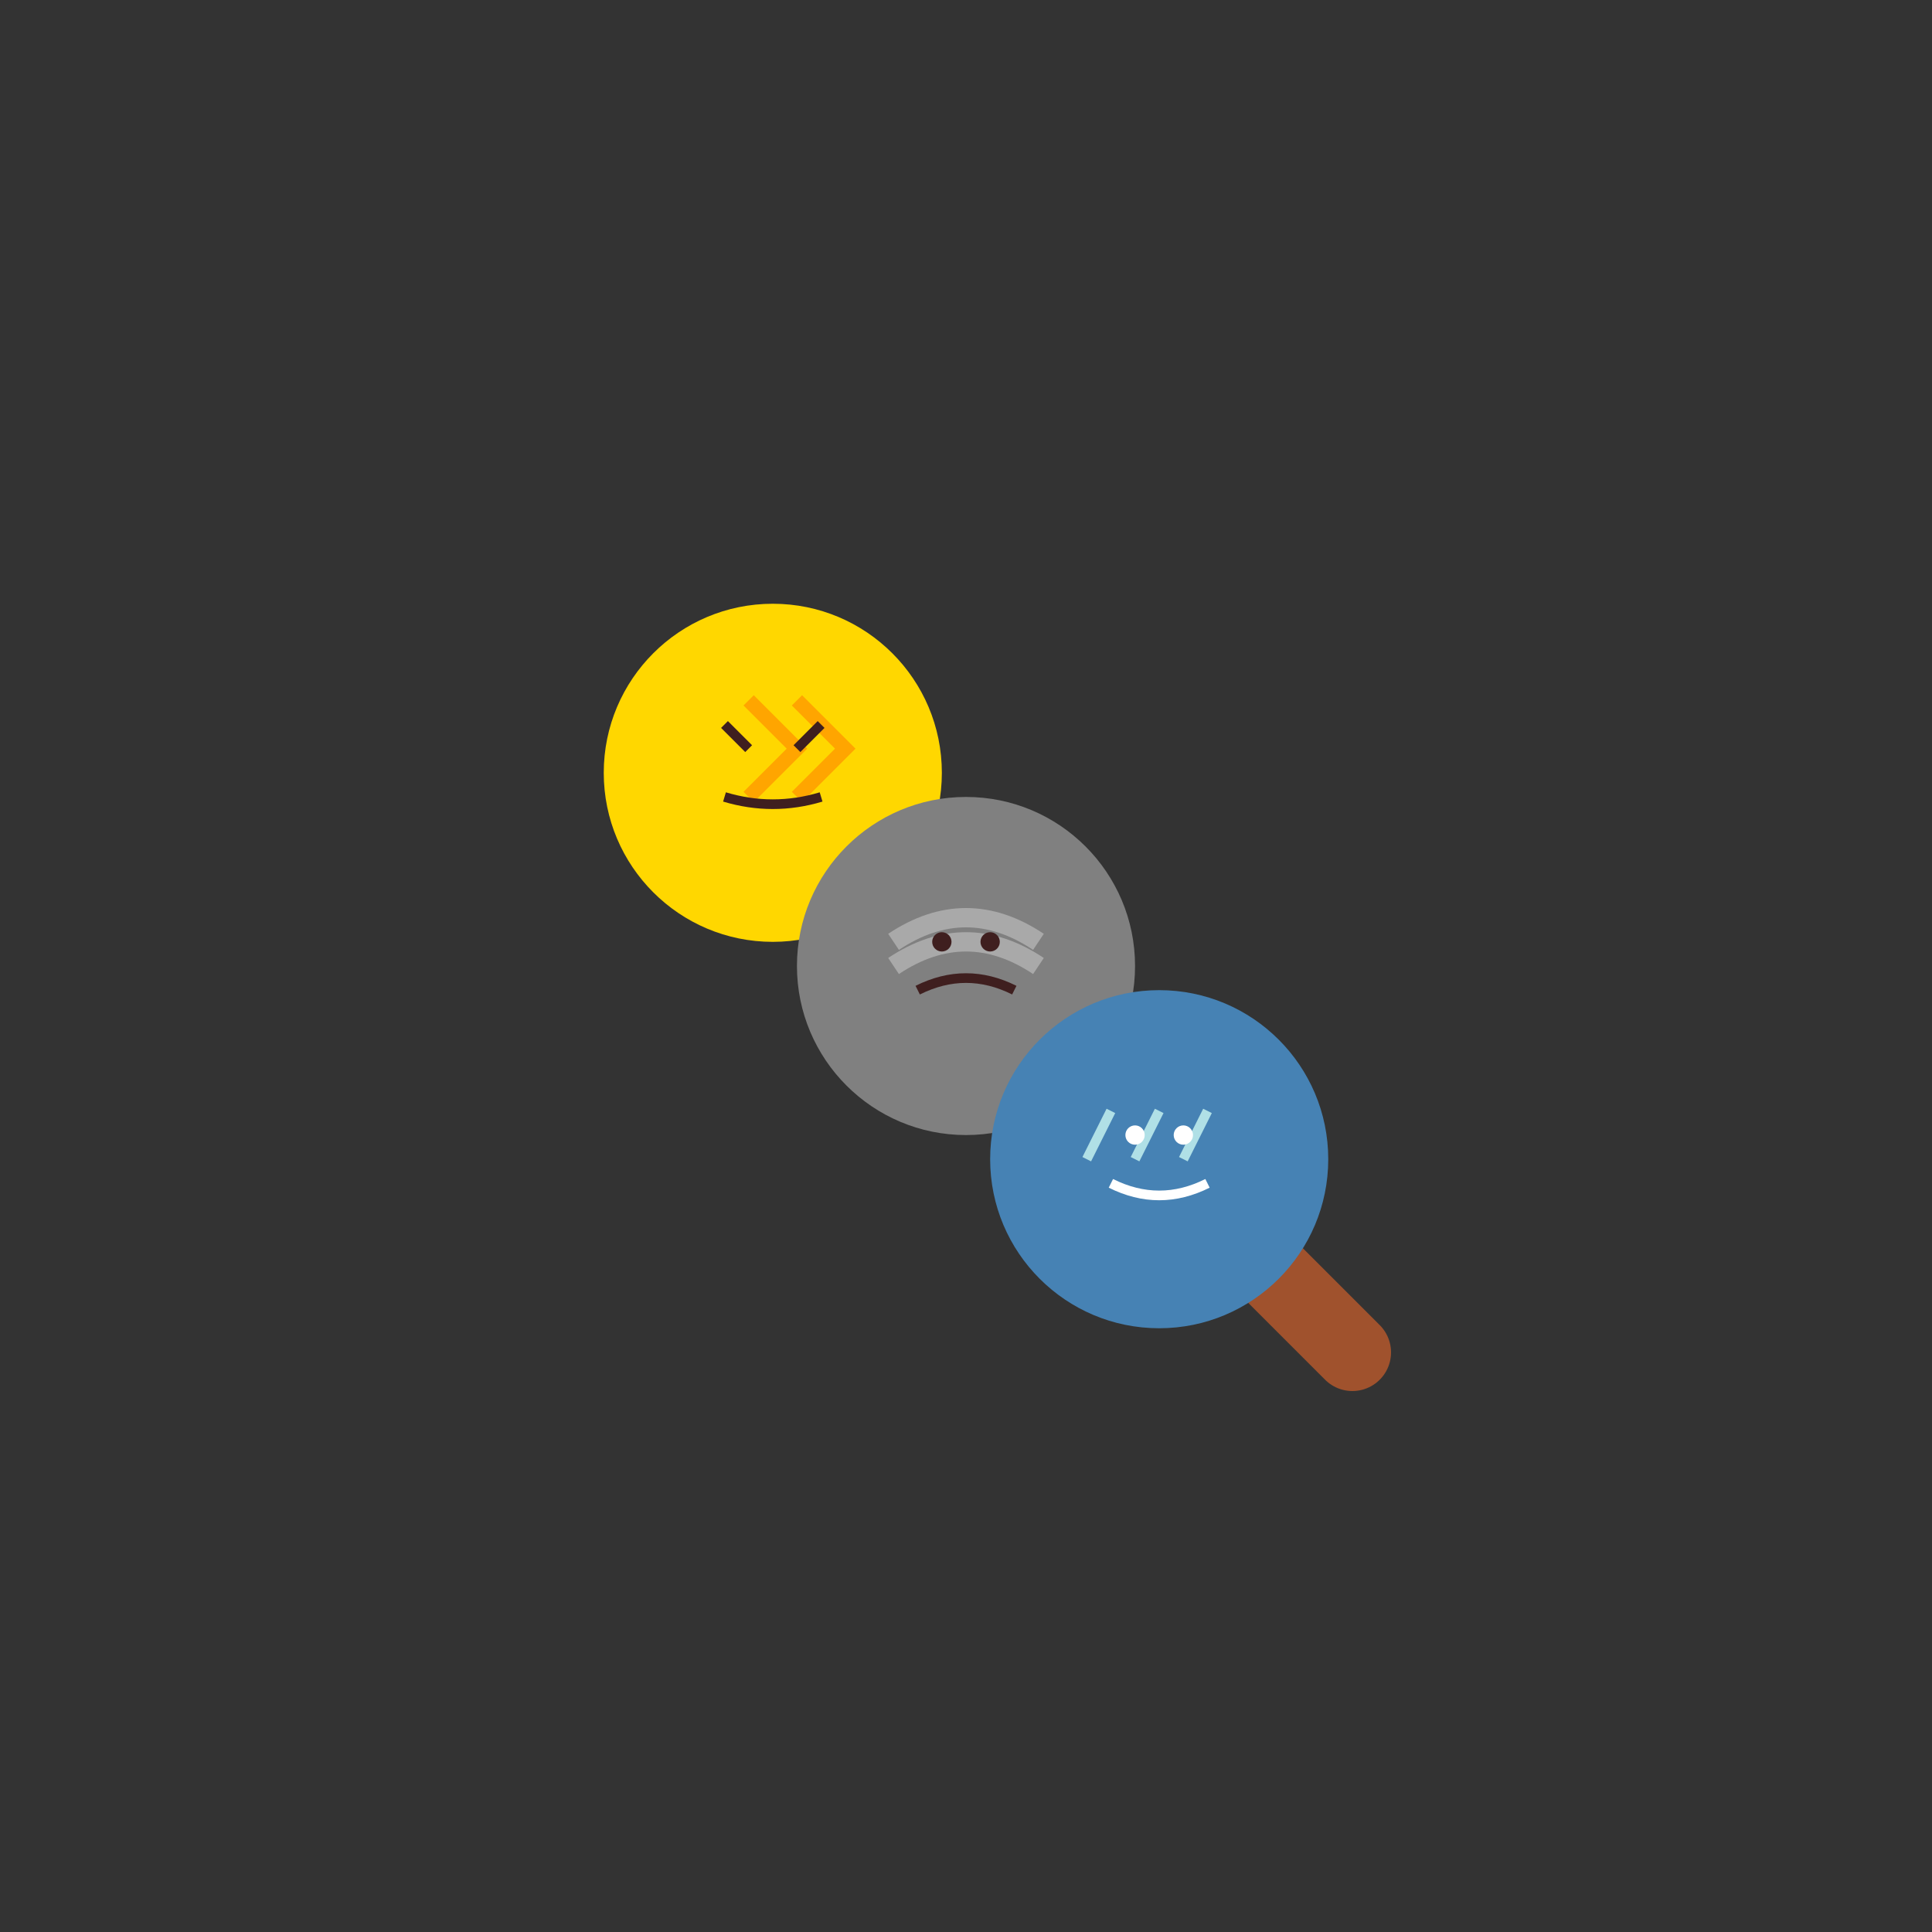 <?xml version="1.0" encoding="UTF-8"?>
<svg width="400" height="400" viewBox="0 0 400 400" fill="none" xmlns="http://www.w3.org/2000/svg">
    <rect x="0" y="0" width="400" height="400" fill="#333333" stroke="none"/>
    <!-- 대각선 막대와 손잡이 -->
    <path d="M160 160 L240 240" stroke="#A0522D" stroke-width="16" stroke-linecap="round"/>
    <path d="M240 240 L280 280" stroke="#A0522D" stroke-width="16" stroke-linecap="round"/>
    
    <!-- 상단 당고 (번개) -->
    <circle cx="160" cy="160" r="35" fill="#FFD700"/>
    <!-- 번개 무늬 -->
    <path d="M155 145 L165 155 L155 165" stroke="#FFA500" stroke-width="3"/>
    <path d="M165 145 L175 155 L165 165" stroke="#FFA500" stroke-width="3"/>
    <!-- 강렬한 표정 -->
    <path d="M150 165 Q160 168 170 165" stroke="#3F1F1F" stroke-width="2"/>
    <path d="M155 155 L150 150" stroke="#3F1F1F" stroke-width="2"/>
    <path d="M165 155 L170 150" stroke="#3F1F1F" stroke-width="2"/>

    <!-- 중간 당고 (구름) -->
    <circle cx="200" cy="200" r="35" fill="#808080"/>
    <!-- 구름 무늬 -->
    <path d="M185 195 Q200 185 215 195" stroke="#A9A9A9" stroke-width="4"/>
    <path d="M185 200 Q200 190 215 200" stroke="#A9A9A9" stroke-width="4"/>
    <!-- 우울한 표정 -->
    <path d="M190 205 Q200 200 210 205" stroke="#3F1F1F" stroke-width="2"/>
    <circle cx="195" cy="195" r="2" fill="#3F1F1F"/>
    <circle cx="205" cy="195" r="2" fill="#3F1F1F"/>

    <!-- 하단 당고 (비) -->
    <circle cx="240" cy="240" r="35" fill="#4682B4"/>
    <!-- 빗방울 -->
    <path d="M230 230 L225 240" stroke="#B0E0E6" stroke-width="2"/>
    <path d="M240 230 L235 240" stroke="#B0E0E6" stroke-width="2"/>
    <path d="M250 230 L245 240" stroke="#B0E0E6" stroke-width="2"/>
    <!-- 시원한 표정 -->
    <path d="M230 245 Q240 250 250 245" stroke="#FFFFFF" stroke-width="2"/>
    <circle cx="235" cy="235" r="2" fill="#FFFFFF"/>
    <circle cx="245" cy="235" r="2" fill="#FFFFFF"/>
</svg> 